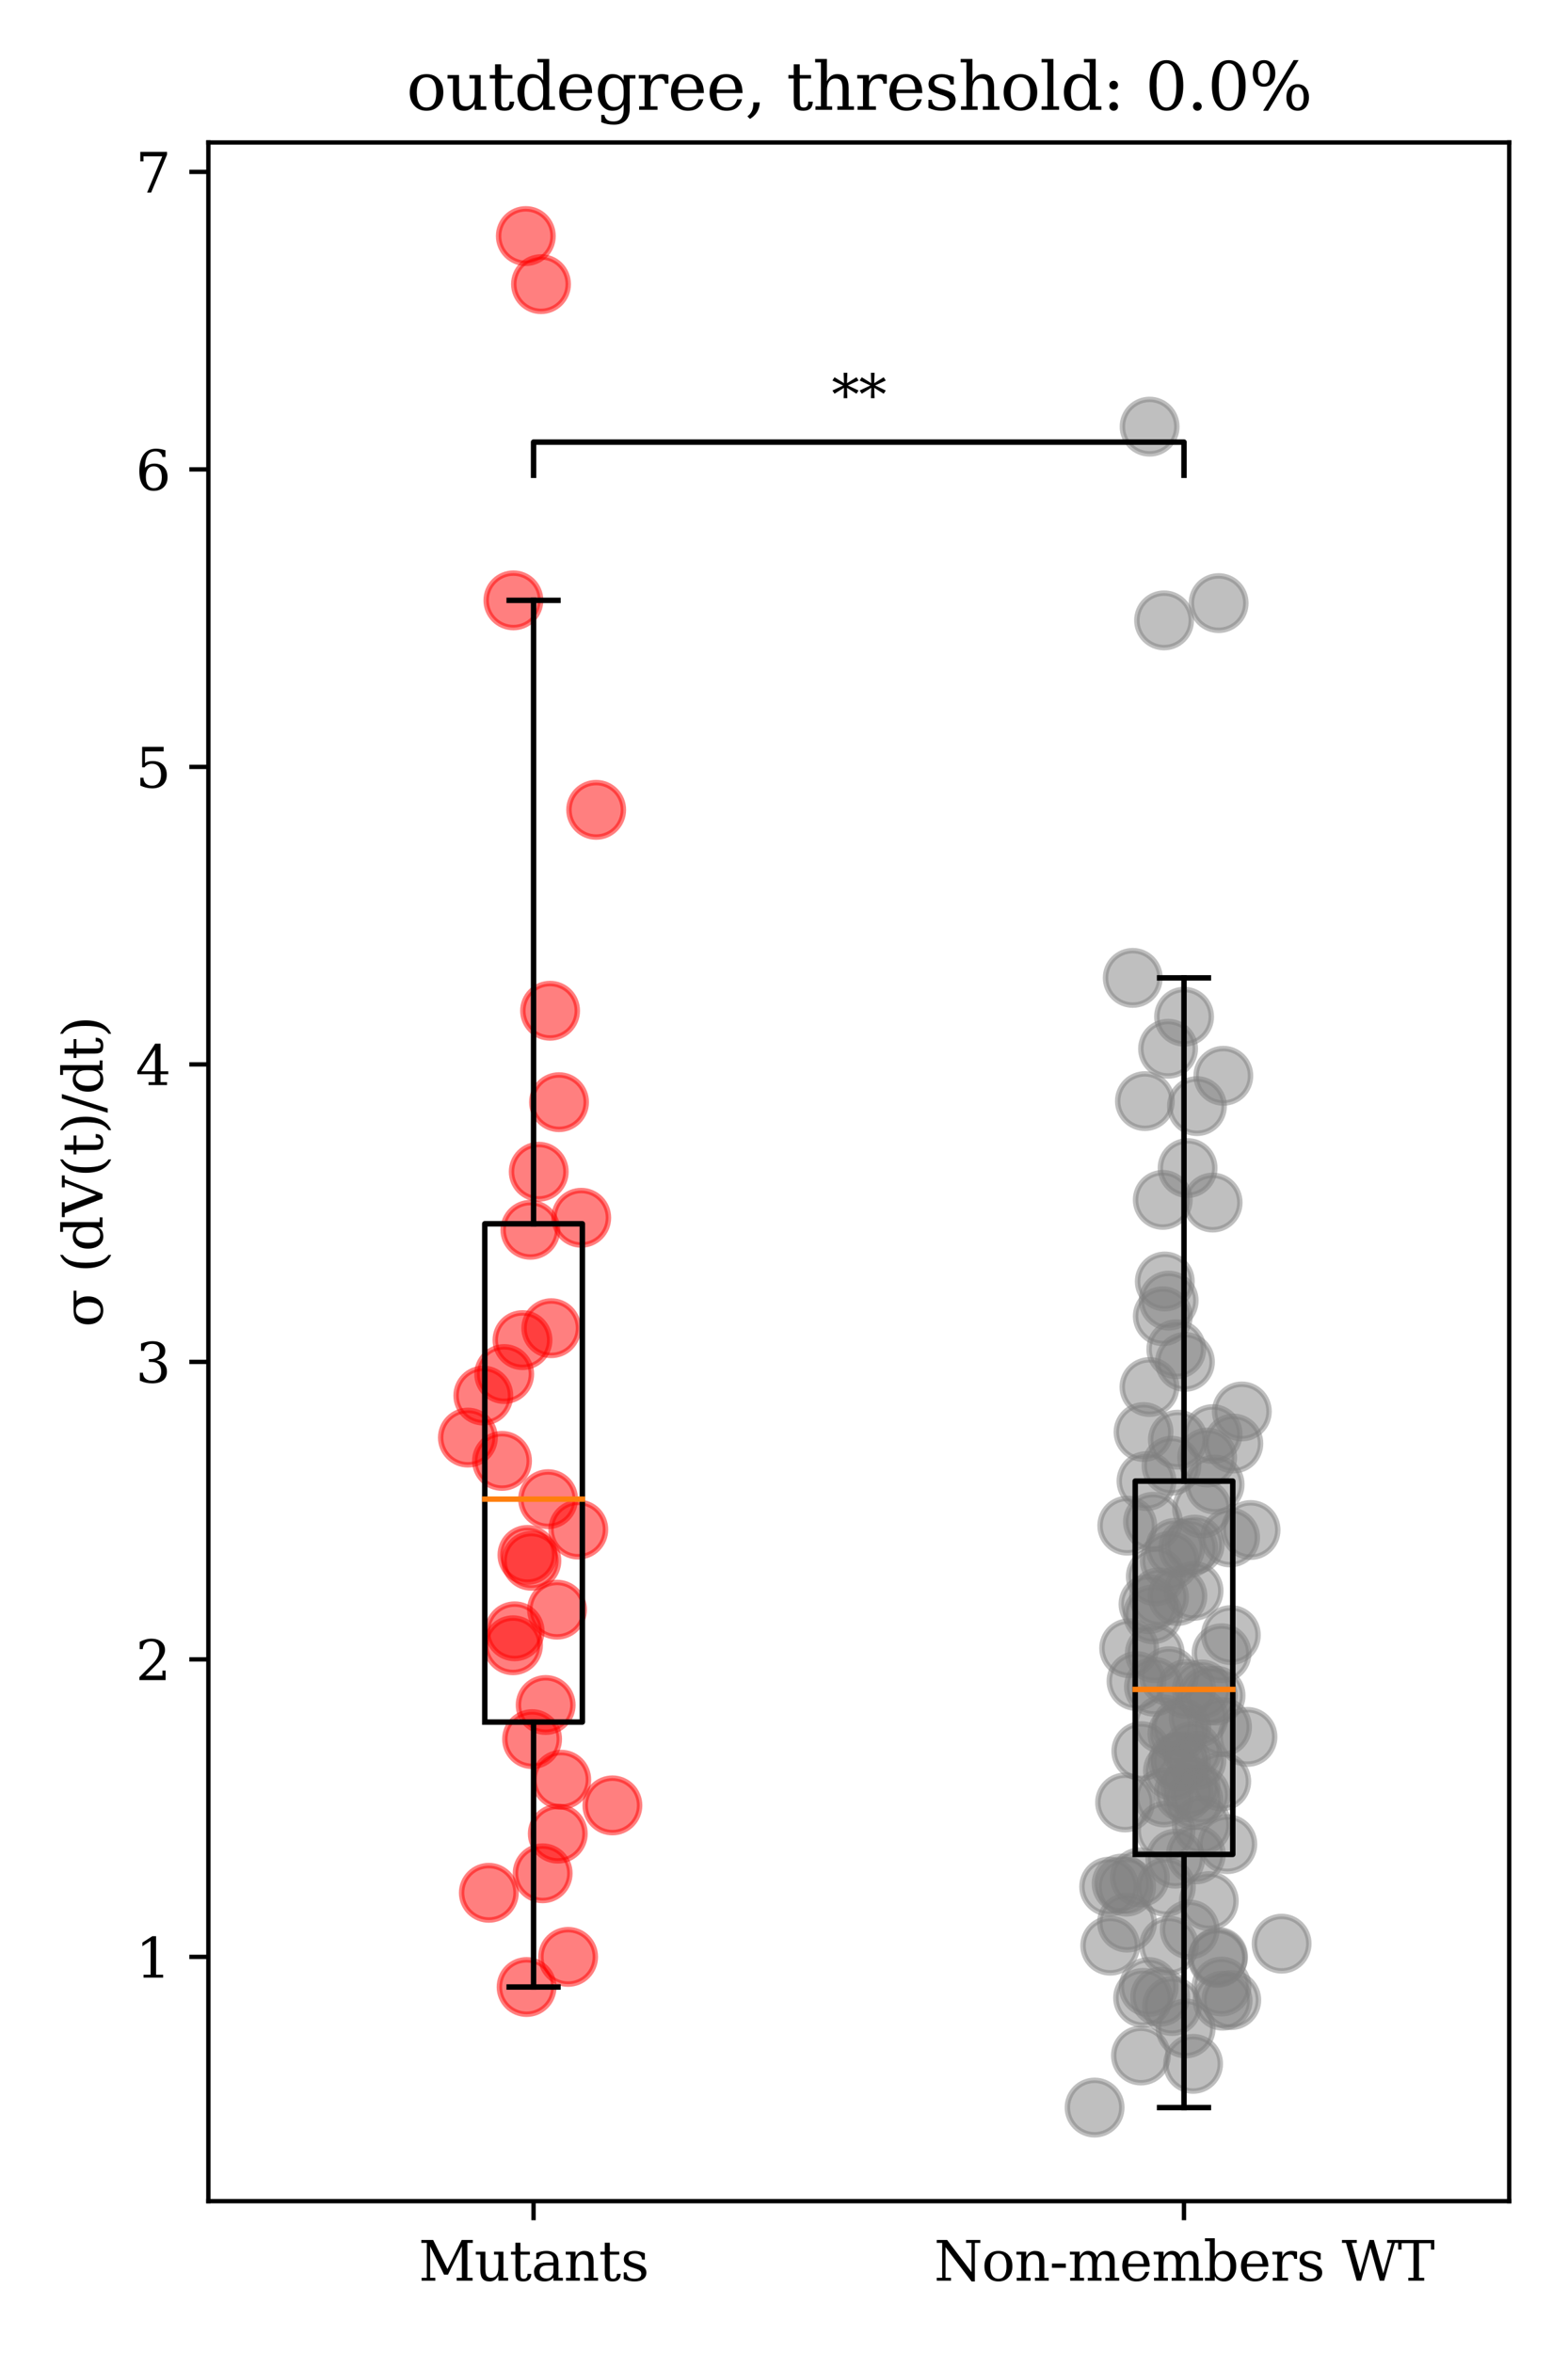 <?xml version="1.0" encoding="utf-8" standalone="no"?>
<!DOCTYPE svg PUBLIC "-//W3C//DTD SVG 1.1//EN"
  "http://www.w3.org/Graphics/SVG/1.1/DTD/svg11.dtd">
<svg xmlns:xlink="http://www.w3.org/1999/xlink" width="288pt" height="432pt" viewBox="0 0 288 432" xmlns="http://www.w3.org/2000/svg" version="1.1">
 <defs>
  <style type="text/css">*{stroke-linejoin: round; stroke-linecap: butt}</style>
 </defs>
 <g id="figure_1">
  <g id="patch_1">
   <path d="M 0 432 
L 288 432 
L 288 0 
L 0 0 
z
" style="fill: #ffffff"/>
  </g>
  <g id="axes_1">
   <g id="patch_2">
    <path d="M 38.27 404.12 
L 277.2 404.12 
L 277.2 26.16 
L 38.27 26.16 
z
" style="fill: #ffffff"/>
   </g>
   <g id="PathCollection_1">
    <defs>
     <path id="m4a5192bd25" d="M 0 5 
C 1.326 5 2.598 4.473 3.536 3.536 
C 4.473 2.598 5 1.326 5 0 
C 5 -1.326 4.473 -2.598 3.536 -3.536 
C 2.598 -4.473 1.326 -5 0 -5 
C -1.326 -5 -2.598 -4.473 -3.536 -3.536 
C -4.473 -2.598 -5 -1.326 -5 0 
C -5 1.326 -4.473 2.598 -3.536 3.536 
C -2.598 4.473 -1.326 5 0 5 
z
" style="stroke: #ff0000; stroke-opacity: 0.5"/>
    </defs>
    <g clip-path="url(#pf55111ec28)">
     <use xlink:href="#m4a5192bd25" x="97.732" y="319.292" style="fill: #ff0000; fill-opacity: 0.5; stroke: #ff0000; stroke-opacity: 0.5"/>
     <use xlink:href="#m4a5192bd25" x="100.669" y="275.239" style="fill: #ff0000; fill-opacity: 0.5; stroke: #ff0000; stroke-opacity: 0.5"/>
     <use xlink:href="#m4a5192bd25" x="92.608" y="252.269" style="fill: #ff0000; fill-opacity: 0.5; stroke: #ff0000; stroke-opacity: 0.5"/>
     <use xlink:href="#m4a5192bd25" x="106.217" y="280.822" style="fill: #ff0000; fill-opacity: 0.5; stroke: #ff0000; stroke-opacity: 0.5"/>
     <use xlink:href="#m4a5192bd25" x="98.952" y="215.124" style="fill: #ff0000; fill-opacity: 0.5; stroke: #ff0000; stroke-opacity: 0.5"/>
     <use xlink:href="#m4a5192bd25" x="112.481" y="331.463" style="fill: #ff0000; fill-opacity: 0.5; stroke: #ff0000; stroke-opacity: 0.5"/>
     <use xlink:href="#m4a5192bd25" x="96.58" y="43.34" style="fill: #ff0000; fill-opacity: 0.5; stroke: #ff0000; stroke-opacity: 0.5"/>
     <use xlink:href="#m4a5192bd25" x="97.416" y="225.785" style="fill: #ff0000; fill-opacity: 0.5; stroke: #ff0000; stroke-opacity: 0.5"/>
     <use xlink:href="#m4a5192bd25" x="109.501" y="148.682" style="fill: #ff0000; fill-opacity: 0.5; stroke: #ff0000; stroke-opacity: 0.5"/>
     <use xlink:href="#m4a5192bd25" x="100.225" y="313.031" style="fill: #ff0000; fill-opacity: 0.5; stroke: #ff0000; stroke-opacity: 0.5"/>
     <use xlink:href="#m4a5192bd25" x="106.754" y="223.578" style="fill: #ff0000; fill-opacity: 0.5; stroke: #ff0000; stroke-opacity: 0.5"/>
     <use xlink:href="#m4a5192bd25" x="101.253" y="243.851" style="fill: #ff0000; fill-opacity: 0.5; stroke: #ff0000; stroke-opacity: 0.5"/>
     <use xlink:href="#m4a5192bd25" x="103.084" y="326.754" style="fill: #ff0000; fill-opacity: 0.5; stroke: #ff0000; stroke-opacity: 0.5"/>
     <use xlink:href="#m4a5192bd25" x="99.672" y="343.928" style="fill: #ff0000; fill-opacity: 0.5; stroke: #ff0000; stroke-opacity: 0.5"/>
     <use xlink:href="#m4a5192bd25" x="89.785" y="347.51" style="fill: #ff0000; fill-opacity: 0.5; stroke: #ff0000; stroke-opacity: 0.5"/>
     <use xlink:href="#m4a5192bd25" x="96.722" y="364.809" style="fill: #ff0000; fill-opacity: 0.5; stroke: #ff0000; stroke-opacity: 0.5"/>
     <use xlink:href="#m4a5192bd25" x="94.527" y="299.503" style="fill: #ff0000; fill-opacity: 0.5; stroke: #ff0000; stroke-opacity: 0.5"/>
     <use xlink:href="#m4a5192bd25" x="94.222" y="302.062" style="fill: #ff0000; fill-opacity: 0.5; stroke: #ff0000; stroke-opacity: 0.5"/>
     <use xlink:href="#m4a5192bd25" x="102.451" y="336.653" style="fill: #ff0000; fill-opacity: 0.5; stroke: #ff0000; stroke-opacity: 0.5"/>
     <use xlink:href="#m4a5192bd25" x="102.679" y="202.353" style="fill: #ff0000; fill-opacity: 0.5; stroke: #ff0000; stroke-opacity: 0.5"/>
     <use xlink:href="#m4a5192bd25" x="104.348" y="359.277" style="fill: #ff0000; fill-opacity: 0.5; stroke: #ff0000; stroke-opacity: 0.5"/>
     <use xlink:href="#m4a5192bd25" x="102.31" y="295.528" style="fill: #ff0000; fill-opacity: 0.5; stroke: #ff0000; stroke-opacity: 0.5"/>
     <use xlink:href="#m4a5192bd25" x="101.035" y="185.571" style="fill: #ff0000; fill-opacity: 0.5; stroke: #ff0000; stroke-opacity: 0.5"/>
     <use xlink:href="#m4a5192bd25" x="97.6" y="286.55" style="fill: #ff0000; fill-opacity: 0.5; stroke: #ff0000; stroke-opacity: 0.5"/>
     <use xlink:href="#m4a5192bd25" x="95.966" y="246.039" style="fill: #ff0000; fill-opacity: 0.5; stroke: #ff0000; stroke-opacity: 0.5"/>
     <use xlink:href="#m4a5192bd25" x="99.368" y="52.167" style="fill: #ff0000; fill-opacity: 0.5; stroke: #ff0000; stroke-opacity: 0.5"/>
     <use xlink:href="#m4a5192bd25" x="92.208" y="268.217" style="fill: #ff0000; fill-opacity: 0.5; stroke: #ff0000; stroke-opacity: 0.5"/>
     <use xlink:href="#m4a5192bd25" x="96.875" y="285.478" style="fill: #ff0000; fill-opacity: 0.5; stroke: #ff0000; stroke-opacity: 0.5"/>
     <use xlink:href="#m4a5192bd25" x="94.297" y="110.224" style="fill: #ff0000; fill-opacity: 0.5; stroke: #ff0000; stroke-opacity: 0.5"/>
     <use xlink:href="#m4a5192bd25" x="85.941" y="263.936" style="fill: #ff0000; fill-opacity: 0.5; stroke: #ff0000; stroke-opacity: 0.5"/>
     <use xlink:href="#m4a5192bd25" x="88.774" y="256.222" style="fill: #ff0000; fill-opacity: 0.5; stroke: #ff0000; stroke-opacity: 0.5"/>
    </g>
   </g>
   <g id="PathCollection_2">
    <defs>
     <path id="m98e6c8c898" d="M 0 5 
C 1.326 5 2.598 4.473 3.536 3.536 
C 4.473 2.598 5 1.326 5 0 
C 5 -1.326 4.473 -2.598 3.536 -3.536 
C 2.598 -4.473 1.326 -5 0 -5 
C -1.326 -5 -2.598 -4.473 -3.536 -3.536 
C -4.473 -2.598 -5 -1.326 -5 0 
C -5 1.326 -4.473 2.598 -3.536 3.536 
C -2.598 4.473 -1.326 5 0 5 
z
" style="stroke: #808080; stroke-opacity: 0.5"/>
    </defs>
    <g clip-path="url(#pf55111ec28)">
     <use xlink:href="#m98e6c8c898" x="216.933" y="323.32" style="fill: #808080; fill-opacity: 0.5; stroke: #808080; stroke-opacity: 0.5"/>
     <use xlink:href="#m98e6c8c898" x="217.884" y="310.103" style="fill: #808080; fill-opacity: 0.5; stroke: #808080; stroke-opacity: 0.5"/>
     <use xlink:href="#m98e6c8c898" x="218.95" y="321.508" style="fill: #808080; fill-opacity: 0.5; stroke: #808080; stroke-opacity: 0.5"/>
     <use xlink:href="#m98e6c8c898" x="226.148" y="367.205" style="fill: #808080; fill-opacity: 0.5; stroke: #808080; stroke-opacity: 0.5"/>
     <use xlink:href="#m98e6c8c898" x="222.029" y="349.034" style="fill: #808080; fill-opacity: 0.5; stroke: #808080; stroke-opacity: 0.5"/>
     <use xlink:href="#m98e6c8c898" x="228.091" y="259.14" style="fill: #808080; fill-opacity: 0.5; stroke: #808080; stroke-opacity: 0.5"/>
     <use xlink:href="#m98e6c8c898" x="222.731" y="220.785" style="fill: #808080; fill-opacity: 0.5; stroke: #808080; stroke-opacity: 0.5"/>
     <use xlink:href="#m98e6c8c898" x="225.945" y="282.267" style="fill: #808080; fill-opacity: 0.5; stroke: #808080; stroke-opacity: 0.5"/>
     <use xlink:href="#m98e6c8c898" x="203.723" y="346.385" style="fill: #808080; fill-opacity: 0.5; stroke: #808080; stroke-opacity: 0.5"/>
     <use xlink:href="#m98e6c8c898" x="225.423" y="338.579" style="fill: #808080; fill-opacity: 0.5; stroke: #808080; stroke-opacity: 0.5"/>
     <use xlink:href="#m98e6c8c898" x="210.974" y="364.809" style="fill: #808080; fill-opacity: 0.5; stroke: #808080; stroke-opacity: 0.5"/>
     <use xlink:href="#m98e6c8c898" x="203.922" y="357.215" style="fill: #808080; fill-opacity: 0.5; stroke: #808080; stroke-opacity: 0.5"/>
     <use xlink:href="#m98e6c8c898" x="224.356" y="364.721" style="fill: #808080; fill-opacity: 0.5; stroke: #808080; stroke-opacity: 0.5"/>
     <use xlink:href="#m98e6c8c898" x="214.542" y="192.546" style="fill: #808080; fill-opacity: 0.5; stroke: #808080; stroke-opacity: 0.5"/>
     <use xlink:href="#m98e6c8c898" x="219.845" y="203.078" style="fill: #808080; fill-opacity: 0.5; stroke: #808080; stroke-opacity: 0.5"/>
     <use xlink:href="#m98e6c8c898" x="220.737" y="310.175" style="fill: #808080; fill-opacity: 0.5; stroke: #808080; stroke-opacity: 0.5"/>
     <use xlink:href="#m98e6c8c898" x="219.205" y="330.464" style="fill: #808080; fill-opacity: 0.5; stroke: #808080; stroke-opacity: 0.5"/>
     <use xlink:href="#m98e6c8c898" x="212.106" y="303.525" style="fill: #808080; fill-opacity: 0.5; stroke: #808080; stroke-opacity: 0.5"/>
     <use xlink:href="#m98e6c8c898" x="216.362" y="323.426" style="fill: #808080; fill-opacity: 0.5; stroke: #808080; stroke-opacity: 0.5"/>
     <use xlink:href="#m98e6c8c898" x="215.17" y="269.099" style="fill: #808080; fill-opacity: 0.5; stroke: #808080; stroke-opacity: 0.5"/>
     <use xlink:href="#m98e6c8c898" x="208.057" y="179.536" style="fill: #808080; fill-opacity: 0.5; stroke: #808080; stroke-opacity: 0.5"/>
     <use xlink:href="#m98e6c8c898" x="214.143" y="346.432" style="fill: #808080; fill-opacity: 0.5; stroke: #808080; stroke-opacity: 0.5"/>
     <use xlink:href="#m98e6c8c898" x="215.267" y="368.298" style="fill: #808080; fill-opacity: 0.5; stroke: #808080; stroke-opacity: 0.5"/>
     <use xlink:href="#m98e6c8c898" x="224.691" y="197.512" style="fill: #808080; fill-opacity: 0.5; stroke: #808080; stroke-opacity: 0.5"/>
     <use xlink:href="#m98e6c8c898" x="206.649" y="330.923" style="fill: #808080; fill-opacity: 0.5; stroke: #808080; stroke-opacity: 0.5"/>
     <use xlink:href="#m98e6c8c898" x="218.524" y="354.256" style="fill: #808080; fill-opacity: 0.5; stroke: #808080; stroke-opacity: 0.5"/>
     <use xlink:href="#m98e6c8c898" x="207.395" y="302.607" style="fill: #808080; fill-opacity: 0.5; stroke: #808080; stroke-opacity: 0.5"/>
     <use xlink:href="#m98e6c8c898" x="219.648" y="340.46" style="fill: #808080; fill-opacity: 0.5; stroke: #808080; stroke-opacity: 0.5"/>
     <use xlink:href="#m98e6c8c898" x="223.636" y="359.485" style="fill: #808080; fill-opacity: 0.5; stroke: #808080; stroke-opacity: 0.5"/>
     <use xlink:href="#m98e6c8c898" x="207.007" y="352.987" style="fill: #808080; fill-opacity: 0.5; stroke: #808080; stroke-opacity: 0.5"/>
     <use xlink:href="#m98e6c8c898" x="223.098" y="272.548" style="fill: #808080; fill-opacity: 0.5; stroke: #808080; stroke-opacity: 0.5"/>
     <use xlink:href="#m98e6c8c898" x="217.642" y="250.036" style="fill: #808080; fill-opacity: 0.5; stroke: #808080; stroke-opacity: 0.5"/>
     <use xlink:href="#m98e6c8c898" x="213.81" y="113.899" style="fill: #808080; fill-opacity: 0.5; stroke: #808080; stroke-opacity: 0.5"/>
     <use xlink:href="#m98e6c8c898" x="210.29" y="202.158" style="fill: #808080; fill-opacity: 0.5; stroke: #808080; stroke-opacity: 0.5"/>
     <use xlink:href="#m98e6c8c898" x="217.483" y="186.663" style="fill: #808080; fill-opacity: 0.5; stroke: #808080; stroke-opacity: 0.5"/>
     <use xlink:href="#m98e6c8c898" x="215.868" y="341.246" style="fill: #808080; fill-opacity: 0.5; stroke: #808080; stroke-opacity: 0.5"/>
     <use xlink:href="#m98e6c8c898" x="209.957" y="366.798" style="fill: #808080; fill-opacity: 0.5; stroke: #808080; stroke-opacity: 0.5"/>
     <use xlink:href="#m98e6c8c898" x="211.767" y="296.384" style="fill: #808080; fill-opacity: 0.5; stroke: #808080; stroke-opacity: 0.5"/>
     <use xlink:href="#m98e6c8c898" x="219.751" y="323.214" style="fill: #808080; fill-opacity: 0.5; stroke: #808080; stroke-opacity: 0.5"/>
     <use xlink:href="#m98e6c8c898" x="217.427" y="329.091" style="fill: #808080; fill-opacity: 0.5; stroke: #808080; stroke-opacity: 0.5"/>
     <use xlink:href="#m98e6c8c898" x="213.575" y="241.653" style="fill: #808080; fill-opacity: 0.5; stroke: #808080; stroke-opacity: 0.5"/>
     <use xlink:href="#m98e6c8c898" x="223.829" y="110.728" style="fill: #808080; fill-opacity: 0.5; stroke: #808080; stroke-opacity: 0.5"/>
     <use xlink:href="#m98e6c8c898" x="216.253" y="318.287" style="fill: #808080; fill-opacity: 0.5; stroke: #808080; stroke-opacity: 0.5"/>
     <use xlink:href="#m98e6c8c898" x="213.085" y="366.595" style="fill: #808080; fill-opacity: 0.5; stroke: #808080; stroke-opacity: 0.5"/>
     <use xlink:href="#m98e6c8c898" x="220.145" y="315.332" style="fill: #808080; fill-opacity: 0.5; stroke: #808080; stroke-opacity: 0.5"/>
     <use xlink:href="#m98e6c8c898" x="220.783" y="276.957" style="fill: #808080; fill-opacity: 0.5; stroke: #808080; stroke-opacity: 0.5"/>
     <use xlink:href="#m98e6c8c898" x="222.729" y="263.294" style="fill: #808080; fill-opacity: 0.5; stroke: #808080; stroke-opacity: 0.5"/>
     <use xlink:href="#m98e6c8c898" x="210.039" y="262.914" style="fill: #808080; fill-opacity: 0.5; stroke: #808080; stroke-opacity: 0.5"/>
     <use xlink:href="#m98e6c8c898" x="214.08" y="336.118" style="fill: #808080; fill-opacity: 0.5; stroke: #808080; stroke-opacity: 0.5"/>
     <use xlink:href="#m98e6c8c898" x="224.558" y="367.317" style="fill: #808080; fill-opacity: 0.5; stroke: #808080; stroke-opacity: 0.5"/>
     <use xlink:href="#m98e6c8c898" x="219.437" y="283.581" style="fill: #808080; fill-opacity: 0.5; stroke: #808080; stroke-opacity: 0.5"/>
     <use xlink:href="#m98e6c8c898" x="223.269" y="311.307" style="fill: #808080; fill-opacity: 0.5; stroke: #808080; stroke-opacity: 0.5"/>
     <use xlink:href="#m98e6c8c898" x="224.459" y="317.066" style="fill: #808080; fill-opacity: 0.5; stroke: #808080; stroke-opacity: 0.5"/>
     <use xlink:href="#m98e6c8c898" x="226.536" y="265.027" style="fill: #808080; fill-opacity: 0.5; stroke: #808080; stroke-opacity: 0.5"/>
     <use xlink:href="#m98e6c8c898" x="206.012" y="345.818" style="fill: #808080; fill-opacity: 0.5; stroke: #808080; stroke-opacity: 0.5"/>
     <use xlink:href="#m98e6c8c898" x="216.975" y="317.094" style="fill: #808080; fill-opacity: 0.5; stroke: #808080; stroke-opacity: 0.5"/>
     <use xlink:href="#m98e6c8c898" x="221.826" y="311.307" style="fill: #808080; fill-opacity: 0.5; stroke: #808080; stroke-opacity: 0.5"/>
     <use xlink:href="#m98e6c8c898" x="229.7" y="280.904" style="fill: #808080; fill-opacity: 0.5; stroke: #808080; stroke-opacity: 0.5"/>
     <use xlink:href="#m98e6c8c898" x="211.945" y="309.674" style="fill: #808080; fill-opacity: 0.5; stroke: #808080; stroke-opacity: 0.5"/>
     <use xlink:href="#m98e6c8c898" x="210.948" y="294.508" style="fill: #808080; fill-opacity: 0.5; stroke: #808080; stroke-opacity: 0.5"/>
     <use xlink:href="#m98e6c8c898" x="211.122" y="254.653" style="fill: #808080; fill-opacity: 0.5; stroke: #808080; stroke-opacity: 0.5"/>
     <use xlink:href="#m98e6c8c898" x="206.848" y="346.385" style="fill: #808080; fill-opacity: 0.5; stroke: #808080; stroke-opacity: 0.5"/>
     <use xlink:href="#m98e6c8c898" x="201.051" y="386.94" style="fill: #808080; fill-opacity: 0.5; stroke: #808080; stroke-opacity: 0.5"/>
     <use xlink:href="#m98e6c8c898" x="212.292" y="289.436" style="fill: #808080; fill-opacity: 0.5; stroke: #808080; stroke-opacity: 0.5"/>
     <use xlink:href="#m98e6c8c898" x="219.14" y="378.913" style="fill: #808080; fill-opacity: 0.5; stroke: #808080; stroke-opacity: 0.5"/>
     <use xlink:href="#m98e6c8c898" x="213.781" y="330.006" style="fill: #808080; fill-opacity: 0.5; stroke: #808080; stroke-opacity: 0.5"/>
     <use xlink:href="#m98e6c8c898" x="217.773" y="372.411" style="fill: #808080; fill-opacity: 0.5; stroke: #808080; stroke-opacity: 0.5"/>
     <use xlink:href="#m98e6c8c898" x="214.864" y="286.55" style="fill: #808080; fill-opacity: 0.5; stroke: #808080; stroke-opacity: 0.5"/>
     <use xlink:href="#m98e6c8c898" x="208.746" y="308.631" style="fill: #808080; fill-opacity: 0.5; stroke: #808080; stroke-opacity: 0.5"/>
     <use xlink:href="#m98e6c8c898" x="218.648" y="327.979" style="fill: #808080; fill-opacity: 0.5; stroke: #808080; stroke-opacity: 0.5"/>
     <use xlink:href="#m98e6c8c898" x="224.312" y="327.057" style="fill: #808080; fill-opacity: 0.5; stroke: #808080; stroke-opacity: 0.5"/>
     <use xlink:href="#m98e6c8c898" x="213.942" y="235.276" style="fill: #808080; fill-opacity: 0.5; stroke: #808080; stroke-opacity: 0.5"/>
     <use xlink:href="#m98e6c8c898" x="212.885" y="293.252" style="fill: #808080; fill-opacity: 0.5; stroke: #808080; stroke-opacity: 0.5"/>
     <use xlink:href="#m98e6c8c898" x="214.723" y="357.215" style="fill: #808080; fill-opacity: 0.5; stroke: #808080; stroke-opacity: 0.5"/>
     <use xlink:href="#m98e6c8c898" x="209.564" y="377.381" style="fill: #808080; fill-opacity: 0.5; stroke: #808080; stroke-opacity: 0.5"/>
     <use xlink:href="#m98e6c8c898" x="207.049" y="280.105" style="fill: #808080; fill-opacity: 0.5; stroke: #808080; stroke-opacity: 0.5"/>
     <use xlink:href="#m98e6c8c898" x="209.626" y="321.508" style="fill: #808080; fill-opacity: 0.5; stroke: #808080; stroke-opacity: 0.5"/>
     <use xlink:href="#m98e6c8c898" x="220.729" y="335.06" style="fill: #808080; fill-opacity: 0.5; stroke: #808080; stroke-opacity: 0.5"/>
     <use xlink:href="#m98e6c8c898" x="214.652" y="238.79" style="fill: #808080; fill-opacity: 0.5; stroke: #808080; stroke-opacity: 0.5"/>
     <use xlink:href="#m98e6c8c898" x="223.724" y="359.277" style="fill: #808080; fill-opacity: 0.5; stroke: #808080; stroke-opacity: 0.5"/>
     <use xlink:href="#m98e6c8c898" x="214.724" y="307.735" style="fill: #808080; fill-opacity: 0.5; stroke: #808080; stroke-opacity: 0.5"/>
     <use xlink:href="#m98e6c8c898" x="211.153" y="78.332" style="fill: #808080; fill-opacity: 0.5; stroke: #808080; stroke-opacity: 0.5"/>
     <use xlink:href="#m98e6c8c898" x="226.076" y="300.196" style="fill: #808080; fill-opacity: 0.5; stroke: #808080; stroke-opacity: 0.5"/>
     <use xlink:href="#m98e6c8c898" x="215.442" y="325.133" style="fill: #808080; fill-opacity: 0.5; stroke: #808080; stroke-opacity: 0.5"/>
     <use xlink:href="#m98e6c8c898" x="216.344" y="264.313" style="fill: #808080; fill-opacity: 0.5; stroke: #808080; stroke-opacity: 0.5"/>
     <use xlink:href="#m98e6c8c898" x="216.259" y="293.022" style="fill: #808080; fill-opacity: 0.5; stroke: #808080; stroke-opacity: 0.5"/>
     <use xlink:href="#m98e6c8c898" x="211.771" y="279.393" style="fill: #808080; fill-opacity: 0.5; stroke: #808080; stroke-opacity: 0.5"/>
     <use xlink:href="#m98e6c8c898" x="235.399" y="356.849" style="fill: #808080; fill-opacity: 0.5; stroke: #808080; stroke-opacity: 0.5"/>
     <use xlink:href="#m98e6c8c898" x="220.505" y="329.521" style="fill: #808080; fill-opacity: 0.5; stroke: #808080; stroke-opacity: 0.5"/>
     <use xlink:href="#m98e6c8c898" x="219.23" y="292.076" style="fill: #808080; fill-opacity: 0.5; stroke: #808080; stroke-opacity: 0.5"/>
     <use xlink:href="#m98e6c8c898" x="213.571" y="220.291" style="fill: #808080; fill-opacity: 0.5; stroke: #808080; stroke-opacity: 0.5"/>
     <use xlink:href="#m98e6c8c898" x="216.055" y="247.718" style="fill: #808080; fill-opacity: 0.5; stroke: #808080; stroke-opacity: 0.5"/>
     <use xlink:href="#m98e6c8c898" x="213.635" y="316.584" style="fill: #808080; fill-opacity: 0.5; stroke: #808080; stroke-opacity: 0.5"/>
     <use xlink:href="#m98e6c8c898" x="218.229" y="284.223" style="fill: #808080; fill-opacity: 0.5; stroke: #808080; stroke-opacity: 0.5"/>
     <use xlink:href="#m98e6c8c898" x="210.578" y="271.922" style="fill: #808080; fill-opacity: 0.5; stroke: #808080; stroke-opacity: 0.5"/>
     <use xlink:href="#m98e6c8c898" x="209.362" y="344.677" style="fill: #808080; fill-opacity: 0.5; stroke: #808080; stroke-opacity: 0.5"/>
     <use xlink:href="#m98e6c8c898" x="218.13" y="214.452" style="fill: #808080; fill-opacity: 0.5; stroke: #808080; stroke-opacity: 0.5"/>
     <use xlink:href="#m98e6c8c898" x="224.368" y="303.525" style="fill: #808080; fill-opacity: 0.5; stroke: #808080; stroke-opacity: 0.5"/>
     <use xlink:href="#m98e6c8c898" x="215.856" y="284.169" style="fill: #808080; fill-opacity: 0.5; stroke: #808080; stroke-opacity: 0.5"/>
     <use xlink:href="#m98e6c8c898" x="221.728" y="267.598" style="fill: #808080; fill-opacity: 0.5; stroke: #808080; stroke-opacity: 0.5"/>
     <use xlink:href="#m98e6c8c898" x="229.128" y="318.889" style="fill: #808080; fill-opacity: 0.5; stroke: #808080; stroke-opacity: 0.5"/>
    </g>
   </g>
   <g id="matplotlib.axis_1">
    <g id="xtick_1">
     <g id="line2d_1">
      <defs>
       <path id="m56f9f6ee36" d="M 0 0 
L 0 3.5 
" style="stroke: #000000; stroke-width: 0.8"/>
      </defs>
      <g>
       <use xlink:href="#m56f9f6ee36" x="98.002" y="404.12" style="stroke: #000000; stroke-width: 0.8"/>
      </g>
     </g>
     <g id="text_1">
      <!-- Mutants -->
      <g transform="translate(76.877 418.718) scale(0.1 -0.1)">
       <defs>
        <path id="DejaVuSerif-4d" d="M 353 0 
L 353 331 
L 947 331 
L 947 4331 
L 319 4331 
L 319 4666 
L 1678 4666 
L 3316 1344 
L 4953 4666 
L 6228 4666 
L 6228 4331 
L 5606 4331 
L 5606 331 
L 6203 331 
L 6203 0 
L 4378 0 
L 4378 331 
L 4972 331 
L 4972 3938 
L 3372 684 
L 2931 684 
L 1331 3938 
L 1331 331 
L 1925 331 
L 1925 0 
L 353 0 
z
" transform="scale(0.016)"/>
        <path id="DejaVuSerif-75" d="M 2266 3322 
L 3341 3322 
L 3341 331 
L 3884 331 
L 3884 0 
L 2766 0 
L 2766 588 
Q 2606 256 2353 82 
Q 2100 -91 1766 -91 
Q 1213 -91 952 223 
Q 691 538 691 1209 
L 691 2988 
L 172 2988 
L 172 3322 
L 1269 3322 
L 1269 1388 
Q 1269 781 1417 556 
Q 1566 331 1947 331 
Q 2347 331 2556 625 
Q 2766 919 2766 1478 
L 2766 2988 
L 2266 2988 
L 2266 3322 
z
" transform="scale(0.016)"/>
        <path id="DejaVuSerif-74" d="M 691 2988 
L 184 2988 
L 184 3322 
L 691 3322 
L 691 4353 
L 1269 4353 
L 1269 3322 
L 2350 3322 
L 2350 2988 
L 1269 2988 
L 1269 878 
Q 1269 456 1350 337 
Q 1431 219 1650 219 
Q 1875 219 1978 351 
Q 2081 484 2088 781 
L 2522 781 
Q 2497 328 2275 118 
Q 2053 -91 1600 -91 
Q 1103 -91 897 129 
Q 691 350 691 878 
L 691 2988 
z
" transform="scale(0.016)"/>
        <path id="DejaVuSerif-61" d="M 2547 1044 
L 2547 1747 
L 1806 1747 
Q 1378 1747 1168 1562 
Q 959 1378 959 997 
Q 959 650 1171 447 
Q 1384 244 1747 244 
Q 2106 244 2326 466 
Q 2547 688 2547 1044 
z
M 3122 2075 
L 3122 331 
L 3634 331 
L 3634 0 
L 2547 0 
L 2547 359 
Q 2356 128 2106 18 
Q 1856 -91 1522 -91 
Q 969 -91 644 203 
Q 319 497 319 997 
Q 319 1513 691 1797 
Q 1063 2081 1741 2081 
L 2547 2081 
L 2547 2309 
Q 2547 2688 2317 2895 
Q 2088 3103 1672 3103 
Q 1328 3103 1125 2947 
Q 922 2791 872 2484 
L 575 2484 
L 575 3156 
Q 875 3284 1158 3348 
Q 1441 3413 1709 3413 
Q 2400 3413 2761 3070 
Q 3122 2728 3122 2075 
z
" transform="scale(0.016)"/>
        <path id="DejaVuSerif-6e" d="M 263 0 
L 263 331 
L 781 331 
L 781 2988 
L 231 2988 
L 231 3322 
L 1356 3322 
L 1356 2731 
Q 1516 3069 1770 3241 
Q 2025 3413 2363 3413 
Q 2913 3413 3172 3097 
Q 3431 2781 3431 2113 
L 3431 331 
L 3944 331 
L 3944 0 
L 2356 0 
L 2356 331 
L 2853 331 
L 2853 1931 
Q 2853 2541 2703 2767 
Q 2553 2994 2175 2994 
Q 1775 2994 1565 2701 
Q 1356 2409 1356 1850 
L 1356 331 
L 1856 331 
L 1856 0 
L 263 0 
z
" transform="scale(0.016)"/>
        <path id="DejaVuSerif-73" d="M 359 184 
L 359 959 
L 691 959 
Q 703 588 923 403 
Q 1144 219 1575 219 
Q 1963 219 2166 364 
Q 2369 509 2369 788 
Q 2369 1006 2220 1140 
Q 2072 1275 1594 1428 
L 1178 1569 
Q 750 1706 558 1912 
Q 366 2119 366 2438 
Q 366 2894 700 3153 
Q 1034 3413 1625 3413 
Q 1888 3413 2178 3344 
Q 2469 3275 2778 3144 
L 2778 2419 
L 2447 2419 
Q 2434 2741 2221 2922 
Q 2009 3103 1644 3103 
Q 1281 3103 1095 2975 
Q 909 2847 909 2591 
Q 909 2381 1050 2254 
Q 1191 2128 1613 1997 
L 2069 1856 
Q 2541 1709 2748 1489 
Q 2956 1269 2956 922 
Q 2956 450 2595 179 
Q 2234 -91 1600 -91 
Q 1278 -91 972 -22 
Q 666 47 359 184 
z
" transform="scale(0.016)"/>
       </defs>
       <use xlink:href="#DejaVuSerif-4d"/>
       <use xlink:href="#DejaVuSerif-75" x="102.393"/>
       <use xlink:href="#DejaVuSerif-74" x="166.797"/>
       <use xlink:href="#DejaVuSerif-61" x="206.982"/>
       <use xlink:href="#DejaVuSerif-6e" x="266.602"/>
       <use xlink:href="#DejaVuSerif-74" x="331.006"/>
       <use xlink:href="#DejaVuSerif-73" x="371.191"/>
      </g>
     </g>
    </g>
    <g id="xtick_2">
     <g id="line2d_2">
      <g>
       <use xlink:href="#m56f9f6ee36" x="217.468" y="404.12" style="stroke: #000000; stroke-width: 0.8"/>
      </g>
     </g>
     <g id="text_2">
      <!-- Non-members WT -->
      <g transform="translate(171.551 418.718) scale(0.1 -0.1)">
       <defs>
        <path id="DejaVuSerif-4e" d="M 313 0 
L 313 331 
L 941 331 
L 941 4331 
L 313 4331 
L 313 4666 
L 1509 4666 
L 4306 984 
L 4306 4331 
L 3681 4331 
L 3681 4666 
L 5319 4666 
L 5319 4331 
L 4691 4331 
L 4691 -91 
L 4313 -91 
L 1325 3841 
L 1325 331 
L 1953 331 
L 1953 0 
L 313 0 
z
" transform="scale(0.016)"/>
        <path id="DejaVuSerif-6f" d="M 1925 219 
Q 2388 219 2623 584 
Q 2859 950 2859 1663 
Q 2859 2375 2623 2739 
Q 2388 3103 1925 3103 
Q 1463 3103 1227 2739 
Q 991 2375 991 1663 
Q 991 950 1228 584 
Q 1466 219 1925 219 
z
M 1925 -91 
Q 1200 -91 759 389 
Q 319 869 319 1663 
Q 319 2456 758 2934 
Q 1197 3413 1925 3413 
Q 2653 3413 3092 2934 
Q 3531 2456 3531 1663 
Q 3531 869 3092 389 
Q 2653 -91 1925 -91 
z
" transform="scale(0.016)"/>
        <path id="DejaVuSerif-2d" d="M 281 1959 
L 1881 1959 
L 1881 1472 
L 281 1472 
L 281 1959 
z
" transform="scale(0.016)"/>
        <path id="DejaVuSerif-6d" d="M 3316 2675 
Q 3481 3041 3739 3227 
Q 3997 3413 4341 3413 
Q 4863 3413 5119 3089 
Q 5375 2766 5375 2113 
L 5375 331 
L 5894 331 
L 5894 0 
L 4300 0 
L 4300 331 
L 4800 331 
L 4800 2047 
Q 4800 2556 4650 2772 
Q 4500 2988 4153 2988 
Q 3769 2988 3567 2697 
Q 3366 2406 3366 1850 
L 3366 331 
L 3866 331 
L 3866 0 
L 2291 0 
L 2291 331 
L 2791 331 
L 2791 2069 
Q 2791 2566 2641 2777 
Q 2491 2988 2144 2988 
Q 1759 2988 1557 2697 
Q 1356 2406 1356 1850 
L 1356 331 
L 1856 331 
L 1856 0 
L 263 0 
L 263 331 
L 781 331 
L 781 2994 
L 231 2994 
L 231 3322 
L 1356 3322 
L 1356 2731 
Q 1516 3063 1762 3238 
Q 2009 3413 2322 3413 
Q 2709 3413 2968 3220 
Q 3228 3028 3316 2675 
z
" transform="scale(0.016)"/>
        <path id="DejaVuSerif-65" d="M 3469 1600 
L 991 1600 
L 991 1575 
Q 991 903 1244 561 
Q 1497 219 1991 219 
Q 2369 219 2611 417 
Q 2853 616 2950 1006 
L 3413 1006 
Q 3275 459 2904 184 
Q 2534 -91 1931 -91 
Q 1203 -91 761 389 
Q 319 869 319 1663 
Q 319 2450 753 2931 
Q 1188 3413 1894 3413 
Q 2647 3413 3050 2948 
Q 3453 2484 3469 1600 
z
M 2791 1931 
Q 2772 2513 2545 2808 
Q 2319 3103 1894 3103 
Q 1497 3103 1269 2806 
Q 1041 2509 991 1931 
L 2791 1931 
z
" transform="scale(0.016)"/>
        <path id="DejaVuSerif-62" d="M 738 331 
L 738 4531 
L 184 4531 
L 184 4863 
L 1313 4863 
L 1313 2803 
Q 1481 3116 1742 3264 
Q 2003 3413 2388 3413 
Q 3000 3413 3387 2928 
Q 3775 2444 3775 1663 
Q 3775 881 3387 395 
Q 3000 -91 2388 -91 
Q 2003 -91 1742 57 
Q 1481 206 1313 519 
L 1313 0 
L 184 0 
L 184 331 
L 738 331 
z
M 1313 1497 
Q 1313 897 1542 583 
Q 1772 269 2209 269 
Q 2650 269 2876 622 
Q 3103 975 3103 1663 
Q 3103 2353 2876 2703 
Q 2650 3053 2209 3053 
Q 1772 3053 1542 2737 
Q 1313 2422 1313 1825 
L 1313 1497 
z
" transform="scale(0.016)"/>
        <path id="DejaVuSerif-72" d="M 3059 3328 
L 3059 2497 
L 2728 2497 
Q 2713 2744 2591 2866 
Q 2469 2988 2234 2988 
Q 1809 2988 1582 2694 
Q 1356 2400 1356 1850 
L 1356 331 
L 2022 331 
L 2022 0 
L 263 0 
L 263 331 
L 781 331 
L 781 2994 
L 231 2994 
L 231 3322 
L 1356 3322 
L 1356 2731 
Q 1525 3078 1790 3245 
Q 2056 3413 2438 3413 
Q 2578 3413 2733 3391 
Q 2888 3369 3059 3328 
z
" transform="scale(0.016)"/>
        <path id="DejaVuSerif-20" transform="scale(0.016)"/>
        <path id="DejaVuSerif-57" d="M 4878 0 
L 4366 0 
L 3297 3794 
L 2228 0 
L 1716 0 
L 494 4331 
L 31 4331 
L 31 4666 
L 1734 4666 
L 1734 4331 
L 1153 4331 
L 2125 884 
L 3188 4666 
L 3694 4666 
L 4775 844 
L 5753 4331 
L 5216 4331 
L 5216 4666 
L 6559 4666 
L 6559 4331 
L 6100 4331 
L 4878 0 
z
" transform="scale(0.016)"/>
        <path id="DejaVuSerif-54" d="M 1222 0 
L 1222 331 
L 1819 331 
L 1819 4294 
L 447 4294 
L 447 3566 
L 63 3566 
L 63 4666 
L 4206 4666 
L 4206 3566 
L 3822 3566 
L 3822 4294 
L 2450 4294 
L 2450 331 
L 3047 331 
L 3047 0 
L 1222 0 
z
" transform="scale(0.016)"/>
       </defs>
       <use xlink:href="#DejaVuSerif-4e"/>
       <use xlink:href="#DejaVuSerif-6f" x="87.5"/>
       <use xlink:href="#DejaVuSerif-6e" x="147.705"/>
       <use xlink:href="#DejaVuSerif-2d" x="212.109"/>
       <use xlink:href="#DejaVuSerif-6d" x="245.898"/>
       <use xlink:href="#DejaVuSerif-65" x="340.723"/>
       <use xlink:href="#DejaVuSerif-6d" x="399.902"/>
       <use xlink:href="#DejaVuSerif-62" x="494.727"/>
       <use xlink:href="#DejaVuSerif-65" x="558.74"/>
       <use xlink:href="#DejaVuSerif-72" x="617.92"/>
       <use xlink:href="#DejaVuSerif-73" x="665.723"/>
       <use xlink:href="#DejaVuSerif-20" x="717.041"/>
       <use xlink:href="#DejaVuSerif-57" x="748.828"/>
       <use xlink:href="#DejaVuSerif-54" x="851.611"/>
      </g>
     </g>
    </g>
   </g>
   <g id="matplotlib.axis_2">
    <g id="ytick_1">
     <g id="line2d_3">
      <defs>
       <path id="mf52732bbd8" d="M 0 0 
L -3.5 0 
" style="stroke: #000000; stroke-width: 0.8"/>
      </defs>
      <g>
       <use xlink:href="#mf52732bbd8" x="38.27" y="359.277" style="stroke: #000000; stroke-width: 0.8"/>
      </g>
     </g>
     <g id="text_3">
      <!-- 1 -->
      <g transform="translate(24.907 363.077) scale(0.1 -0.1)">
       <defs>
        <path id="DejaVuSerif-31" d="M 909 0 
L 909 331 
L 1722 331 
L 1722 4213 
L 781 3603 
L 781 4013 
L 1919 4750 
L 2350 4750 
L 2350 331 
L 3163 331 
L 3163 0 
L 909 0 
z
" transform="scale(0.016)"/>
       </defs>
       <use xlink:href="#DejaVuSerif-31"/>
      </g>
     </g>
    </g>
    <g id="ytick_2">
     <g id="line2d_4">
      <g>
       <use xlink:href="#mf52732bbd8" x="38.27" y="304.657" style="stroke: #000000; stroke-width: 0.8"/>
      </g>
     </g>
     <g id="text_4">
      <!-- 2 -->
      <g transform="translate(24.907 308.456) scale(0.1 -0.1)">
       <defs>
        <path id="DejaVuSerif-32" d="M 819 3553 
L 469 3553 
L 469 4384 
Q 803 4563 1142 4656 
Q 1481 4750 1806 4750 
Q 2534 4750 2956 4397 
Q 3378 4044 3378 3438 
Q 3378 2753 2422 1800 
Q 2347 1728 2309 1691 
L 1131 513 
L 3078 513 
L 3078 1088 
L 3444 1088 
L 3444 0 
L 434 0 
L 434 341 
L 1850 1753 
Q 2319 2222 2519 2614 
Q 2719 3006 2719 3438 
Q 2719 3909 2473 4175 
Q 2228 4441 1797 4441 
Q 1350 4441 1106 4219 
Q 863 3997 819 3553 
z
" transform="scale(0.016)"/>
       </defs>
       <use xlink:href="#DejaVuSerif-32"/>
      </g>
     </g>
    </g>
    <g id="ytick_3">
     <g id="line2d_5">
      <g>
       <use xlink:href="#mf52732bbd8" x="38.27" y="250.036" style="stroke: #000000; stroke-width: 0.8"/>
      </g>
     </g>
     <g id="text_5">
      <!-- 3 -->
      <g transform="translate(24.907 253.835) scale(0.1 -0.1)">
       <defs>
        <path id="DejaVuSerif-33" d="M 622 4469 
Q 988 4606 1323 4678 
Q 1659 4750 1953 4750 
Q 2638 4750 3022 4454 
Q 3406 4159 3406 3634 
Q 3406 3213 3140 2930 
Q 2875 2647 2388 2547 
Q 2963 2466 3280 2130 
Q 3597 1794 3597 1259 
Q 3597 606 3158 257 
Q 2719 -91 1894 -91 
Q 1528 -91 1179 -12 
Q 831 66 488 225 
L 488 1131 
L 838 1131 
Q 869 681 1141 450 
Q 1413 219 1906 219 
Q 2384 219 2661 495 
Q 2938 772 2938 1253 
Q 2938 1803 2653 2086 
Q 2369 2369 1819 2369 
L 1522 2369 
L 1522 2688 
L 1678 2688 
Q 2225 2688 2498 2914 
Q 2772 3141 2772 3597 
Q 2772 4006 2547 4223 
Q 2322 4441 1900 4441 
Q 1478 4441 1245 4241 
Q 1013 4041 972 3647 
L 622 3647 
L 622 4469 
z
" transform="scale(0.016)"/>
       </defs>
       <use xlink:href="#DejaVuSerif-33"/>
      </g>
     </g>
    </g>
    <g id="ytick_4">
     <g id="line2d_6">
      <g>
       <use xlink:href="#mf52732bbd8" x="38.27" y="195.416" style="stroke: #000000; stroke-width: 0.8"/>
      </g>
     </g>
     <g id="text_6">
      <!-- 4 -->
      <g transform="translate(24.907 199.215) scale(0.1 -0.1)">
       <defs>
        <path id="DejaVuSerif-34" d="M 2234 1581 
L 2234 4063 
L 641 1581 
L 2234 1581 
z
M 3609 0 
L 1484 0 
L 1484 331 
L 2234 331 
L 2234 1247 
L 197 1247 
L 197 1588 
L 2241 4750 
L 2859 4750 
L 2859 1581 
L 3750 1581 
L 3750 1247 
L 2859 1247 
L 2859 331 
L 3609 331 
L 3609 0 
z
" transform="scale(0.016)"/>
       </defs>
       <use xlink:href="#DejaVuSerif-34"/>
      </g>
     </g>
    </g>
    <g id="ytick_5">
     <g id="line2d_7">
      <g>
       <use xlink:href="#mf52732bbd8" x="38.27" y="140.795" style="stroke: #000000; stroke-width: 0.8"/>
      </g>
     </g>
     <g id="text_7">
      <!-- 5 -->
      <g transform="translate(24.907 144.594) scale(0.1 -0.1)">
       <defs>
        <path id="DejaVuSerif-35" d="M 3219 4666 
L 3219 4153 
L 1081 4153 
L 1081 2816 
Q 1244 2928 1461 2984 
Q 1678 3041 1947 3041 
Q 2703 3041 3140 2622 
Q 3578 2203 3578 1478 
Q 3578 738 3136 323 
Q 2694 -91 1894 -91 
Q 1572 -91 1234 -12 
Q 897 66 544 225 
L 544 1131 
L 897 1131 
Q 925 688 1179 453 
Q 1434 219 1894 219 
Q 2388 219 2653 544 
Q 2919 869 2919 1478 
Q 2919 2084 2655 2407 
Q 2391 2731 1894 2731 
Q 1613 2731 1398 2631 
Q 1184 2531 1019 2322 
L 750 2322 
L 750 4666 
L 3219 4666 
z
" transform="scale(0.016)"/>
       </defs>
       <use xlink:href="#DejaVuSerif-35"/>
      </g>
     </g>
    </g>
    <g id="ytick_6">
     <g id="line2d_8">
      <g>
       <use xlink:href="#mf52732bbd8" x="38.27" y="86.175" style="stroke: #000000; stroke-width: 0.8"/>
      </g>
     </g>
     <g id="text_8">
      <!-- 6 -->
      <g transform="translate(24.907 89.974) scale(0.1 -0.1)">
       <defs>
        <path id="DejaVuSerif-36" d="M 2094 219 
Q 2534 219 2771 542 
Q 3009 866 3009 1472 
Q 3009 2078 2771 2401 
Q 2534 2725 2094 2725 
Q 1647 2725 1412 2412 
Q 1178 2100 1178 1509 
Q 1178 888 1415 553 
Q 1653 219 2094 219 
z
M 1075 2569 
Q 1288 2803 1556 2918 
Q 1825 3034 2163 3034 
Q 2859 3034 3264 2615 
Q 3669 2197 3669 1472 
Q 3669 763 3233 336 
Q 2797 -91 2069 -91 
Q 1278 -91 853 498 
Q 428 1088 428 2181 
Q 428 3406 931 4078 
Q 1434 4750 2350 4750 
Q 2597 4750 2869 4703 
Q 3141 4656 3425 4563 
L 3425 3794 
L 3072 3794 
Q 3034 4109 2831 4275 
Q 2628 4441 2284 4441 
Q 1678 4441 1381 3981 
Q 1084 3522 1075 2569 
z
" transform="scale(0.016)"/>
       </defs>
       <use xlink:href="#DejaVuSerif-36"/>
      </g>
     </g>
    </g>
    <g id="ytick_7">
     <g id="line2d_9">
      <g>
       <use xlink:href="#mf52732bbd8" x="38.27" y="31.554" style="stroke: #000000; stroke-width: 0.8"/>
      </g>
     </g>
     <g id="text_9">
      <!-- 7 -->
      <g transform="translate(24.907 35.353) scale(0.1 -0.1)">
       <defs>
        <path id="DejaVuSerif-37" d="M 3609 4347 
L 1784 0 
L 1319 0 
L 3059 4153 
L 903 4153 
L 903 3578 
L 538 3578 
L 538 4666 
L 3609 4666 
L 3609 4347 
z
" transform="scale(0.016)"/>
       </defs>
       <use xlink:href="#DejaVuSerif-37"/>
      </g>
     </g>
    </g>
    <g id="text_10">
     <!-- σ (dV(t)/dt) -->
     <g transform="translate(18.828 243.661) rotate(-90) scale(0.1 -0.1)">
      <defs>
       <path id="DejaVuSerif-3c3" d="M 1925 219 
Q 2388 219 2623 584 
Q 2859 950 2859 1663 
Q 2859 2309 2625 2706 
Q 2416 3044 1925 3047 
Q 1447 3047 1225 2706 
Q 991 2341 991 1663 
Q 991 950 1228 584 
Q 1466 219 1925 219 
z
M 1931 3322 
Q 3206 3322 4181 3322 
L 4181 2988 
L 3038 2988 
Q 3531 2509 3531 1663 
Q 3531 869 3092 389 
Q 2653 -91 1925 -91 
Q 1200 -91 759 389 
Q 319 869 319 1662 
Q 319 2456 756 2934 
Q 1113 3322 1931 3322 
z
" transform="scale(0.016)"/>
       <path id="DejaVuSerif-28" d="M 2041 -997 
Q 1281 -656 893 83 
Q 506 822 506 1931 
Q 506 3044 893 3783 
Q 1281 4522 2041 4863 
L 2041 4556 
Q 1559 4225 1350 3623 
Q 1141 3022 1141 1931 
Q 1141 844 1350 242 
Q 1559 -359 2041 -691 
L 2041 -997 
z
" transform="scale(0.016)"/>
       <path id="DejaVuSerif-64" d="M 3359 331 
L 3909 331 
L 3909 0 
L 2784 0 
L 2784 519 
Q 2616 206 2355 57 
Q 2094 -91 1709 -91 
Q 1097 -91 708 395 
Q 319 881 319 1663 
Q 319 2444 706 2928 
Q 1094 3413 1709 3413 
Q 2094 3413 2355 3264 
Q 2616 3116 2784 2803 
L 2784 4531 
L 2241 4531 
L 2241 4863 
L 3359 4863 
L 3359 331 
z
M 2784 1497 
L 2784 1825 
Q 2784 2422 2554 2737 
Q 2325 3053 1888 3053 
Q 1444 3053 1217 2703 
Q 991 2353 991 1663 
Q 991 975 1217 622 
Q 1444 269 1888 269 
Q 2325 269 2554 583 
Q 2784 897 2784 1497 
z
" transform="scale(0.016)"/>
       <path id="DejaVuSerif-56" d="M 1119 4331 
L 2497 750 
L 3872 4331 
L 3347 4331 
L 3347 4666 
L 4716 4666 
L 4716 4331 
L 4263 4331 
L 2597 0 
L 2059 0 
L 403 4331 
L -63 4331 
L -63 4666 
L 1638 4666 
L 1638 4331 
L 1119 4331 
z
" transform="scale(0.016)"/>
       <path id="DejaVuSerif-29" d="M 453 -997 
L 453 -691 
Q 934 -359 1145 242 
Q 1356 844 1356 1931 
Q 1356 3022 1145 3623 
Q 934 4225 453 4556 
L 453 4863 
Q 1216 4522 1603 3783 
Q 1991 3044 1991 1931 
Q 1991 822 1603 83 
Q 1216 -656 453 -997 
z
" transform="scale(0.016)"/>
       <path id="DejaVuSerif-2f" d="M 1656 4666 
L 2156 4666 
L 500 -594 
L 0 -594 
L 1656 4666 
z
" transform="scale(0.016)"/>
      </defs>
      <use xlink:href="#DejaVuSerif-3c3"/>
      <use xlink:href="#DejaVuSerif-20" x="68.262"/>
      <use xlink:href="#DejaVuSerif-28" x="100.049"/>
      <use xlink:href="#DejaVuSerif-64" x="139.062"/>
      <use xlink:href="#DejaVuSerif-56" x="203.076"/>
      <use xlink:href="#DejaVuSerif-28" x="275.293"/>
      <use xlink:href="#DejaVuSerif-74" x="314.307"/>
      <use xlink:href="#DejaVuSerif-29" x="354.492"/>
      <use xlink:href="#DejaVuSerif-2f" x="393.506"/>
      <use xlink:href="#DejaVuSerif-64" x="427.197"/>
      <use xlink:href="#DejaVuSerif-74" x="491.211"/>
      <use xlink:href="#DejaVuSerif-29" x="531.396"/>
     </g>
    </g>
   </g>
   <g id="line2d_10">
    <path d="M 89.043 316.162 
L 106.962 316.162 
L 106.962 224.682 
L 89.043 224.682 
L 89.043 316.162 
" clip-path="url(#pf55111ec28)" style="fill: none; stroke: #000000; stroke-linecap: square"/>
   </g>
   <g id="line2d_11">
    <path d="M 98.002 316.162 
L 98.002 364.809 
" clip-path="url(#pf55111ec28)" style="fill: none; stroke: #000000; stroke-linecap: square"/>
   </g>
   <g id="line2d_12">
    <path d="M 98.002 224.682 
L 98.002 110.224 
" clip-path="url(#pf55111ec28)" style="fill: none; stroke: #000000; stroke-linecap: square"/>
   </g>
   <g id="line2d_13">
    <path d="M 93.523 364.809 
L 102.482 364.809 
" clip-path="url(#pf55111ec28)" style="fill: none; stroke: #000000; stroke-linecap: square"/>
   </g>
   <g id="line2d_14">
    <path d="M 93.523 110.224 
L 102.482 110.224 
" clip-path="url(#pf55111ec28)" style="fill: none; stroke: #000000; stroke-linecap: square"/>
   </g>
   <g id="line2d_15">
    <path d="M 208.508 340.46 
L 226.427 340.46 
L 226.427 271.922 
L 208.508 271.922 
L 208.508 340.46 
" clip-path="url(#pf55111ec28)" style="fill: none; stroke: #000000; stroke-linecap: square"/>
   </g>
   <g id="line2d_16">
    <path d="M 217.468 340.46 
L 217.468 386.94 
" clip-path="url(#pf55111ec28)" style="fill: none; stroke: #000000; stroke-linecap: square"/>
   </g>
   <g id="line2d_17">
    <path d="M 217.468 271.922 
L 217.468 179.536 
" clip-path="url(#pf55111ec28)" style="fill: none; stroke: #000000; stroke-linecap: square"/>
   </g>
   <g id="line2d_18">
    <path d="M 212.988 386.94 
L 221.947 386.94 
" clip-path="url(#pf55111ec28)" style="fill: none; stroke: #000000; stroke-linecap: square"/>
   </g>
   <g id="line2d_19">
    <path d="M 212.988 179.536 
L 221.947 179.536 
" clip-path="url(#pf55111ec28)" style="fill: none; stroke: #000000; stroke-linecap: square"/>
   </g>
   <g id="line2d_20">
    <path d="M 98.002 87.257 
L 98.002 81.169 
L 217.468 81.169 
L 217.468 87.257 
" clip-path="url(#pf55111ec28)" style="fill: none; stroke: #000000; stroke-linecap: square"/>
   </g>
   <g id="line2d_21">
    <path d="M 89.043 275.239 
L 106.962 275.239 
" clip-path="url(#pf55111ec28)" style="fill: none; stroke: #ff7f0e; stroke-linecap: square"/>
   </g>
   <g id="line2d_22">
    <path d="M 208.508 310.175 
L 226.427 310.175 
" clip-path="url(#pf55111ec28)" style="fill: none; stroke: #ff7f0e; stroke-linecap: square"/>
   </g>
   <g id="patch_3">
    <path d="M 38.27 404.12 
L 38.27 26.16 
" style="fill: none; stroke: #000000; stroke-width: 0.8; stroke-linejoin: miter; stroke-linecap: square"/>
   </g>
   <g id="patch_4">
    <path d="M 277.2 404.12 
L 277.2 26.16 
" style="fill: none; stroke: #000000; stroke-width: 0.8; stroke-linejoin: miter; stroke-linecap: square"/>
   </g>
   <g id="patch_5">
    <path d="M 38.27 404.12 
L 277.2 404.12 
" style="fill: none; stroke: #000000; stroke-width: 0.8; stroke-linejoin: miter; stroke-linecap: square"/>
   </g>
   <g id="patch_6">
    <path d="M 38.27 26.16 
L 277.2 26.16 
" style="fill: none; stroke: #000000; stroke-width: 0.8; stroke-linejoin: miter; stroke-linecap: square"/>
   </g>
   <g id="text_11">
    <!-- ** -->
    <g transform="translate(152.735 76.045) scale(0.1 -0.1)">
     <defs>
      <path id="DejaVuSerif-2a" d="M 3097 3866 
L 1875 3297 
L 3097 2719 
L 2859 2350 
L 1772 3028 
L 1813 1838 
L 1388 1838 
L 1428 3028 
L 341 2350 
L 103 2719 
L 1325 3291 
L 103 3866 
L 341 4238 
L 1428 3559 
L 1388 4750 
L 1813 4750 
L 1772 3559 
L 2859 4238 
L 3097 3866 
z
" transform="scale(0.016)"/>
     </defs>
     <use xlink:href="#DejaVuSerif-2a"/>
     <use xlink:href="#DejaVuSerif-2a" x="50"/>
    </g>
   </g>
   <g id="text_12">
    <!-- outdegree, threshold: 0.0% -->
    <g transform="translate(74.649 20.16) scale(0.12 -0.12)">
     <defs>
      <path id="DejaVuSerif-67" d="M 3359 2988 
L 3359 72 
Q 3359 -644 2965 -1033 
Q 2572 -1422 1844 -1422 
Q 1516 -1422 1216 -1362 
Q 916 -1303 641 -1184 
L 641 -488 
L 941 -488 
Q 997 -813 1206 -963 
Q 1416 -1113 1806 -1113 
Q 2313 -1113 2548 -827 
Q 2784 -541 2784 72 
L 2784 519 
Q 2616 206 2355 57 
Q 2094 -91 1709 -91 
Q 1097 -91 708 395 
Q 319 881 319 1663 
Q 319 2444 706 2928 
Q 1094 3413 1709 3413 
Q 2094 3413 2355 3264 
Q 2616 3116 2784 2803 
L 2784 3322 
L 3909 3322 
L 3909 2988 
L 3359 2988 
z
M 2784 1825 
Q 2784 2422 2554 2737 
Q 2325 3053 1888 3053 
Q 1444 3053 1217 2703 
Q 991 2353 991 1663 
Q 991 975 1217 622 
Q 1444 269 1888 269 
Q 2325 269 2554 583 
Q 2784 897 2784 1497 
L 2784 1825 
z
" transform="scale(0.016)"/>
      <path id="DejaVuSerif-2c" d="M 231 -622 
Q 525 -406 662 -114 
Q 800 178 800 594 
L 800 709 
L 1416 709 
Q 1391 175 1164 -208 
Q 938 -591 481 -872 
L 231 -622 
z
" transform="scale(0.016)"/>
      <path id="DejaVuSerif-68" d="M 263 0 
L 263 331 
L 781 331 
L 781 4531 
L 231 4531 
L 231 4863 
L 1356 4863 
L 1356 2731 
Q 1516 3069 1770 3241 
Q 2025 3413 2363 3413 
Q 2913 3413 3172 3097 
Q 3431 2781 3431 2113 
L 3431 331 
L 3944 331 
L 3944 0 
L 2356 0 
L 2356 331 
L 2853 331 
L 2853 1931 
Q 2853 2541 2704 2764 
Q 2556 2988 2175 2988 
Q 1775 2988 1565 2697 
Q 1356 2406 1356 1850 
L 1356 331 
L 1856 331 
L 1856 0 
L 263 0 
z
" transform="scale(0.016)"/>
      <path id="DejaVuSerif-6c" d="M 1313 331 
L 1856 331 
L 1856 0 
L 184 0 
L 184 331 
L 738 331 
L 738 4531 
L 184 4531 
L 184 4863 
L 1313 4863 
L 1313 331 
z
" transform="scale(0.016)"/>
      <path id="DejaVuSerif-3a" d="M 666 325 
Q 666 500 786 622 
Q 906 744 1081 744 
Q 1256 744 1376 622 
Q 1497 500 1497 325 
Q 1497 150 1378 29 
Q 1259 -91 1081 -91 
Q 903 -91 784 29 
Q 666 150 666 325 
z
M 666 2363 
Q 666 2538 786 2658 
Q 906 2778 1081 2778 
Q 1259 2778 1378 2659 
Q 1497 2541 1497 2363 
Q 1497 2184 1378 2065 
Q 1259 1947 1081 1947 
Q 906 1947 786 2067 
Q 666 2188 666 2363 
z
" transform="scale(0.016)"/>
      <path id="DejaVuSerif-30" d="M 2034 219 
Q 2513 219 2750 744 
Q 2988 1269 2988 2328 
Q 2988 3391 2750 3916 
Q 2513 4441 2034 4441 
Q 1556 4441 1318 3916 
Q 1081 3391 1081 2328 
Q 1081 1269 1318 744 
Q 1556 219 2034 219 
z
M 2034 -91 
Q 1275 -91 848 546 
Q 422 1184 422 2328 
Q 422 3475 848 4112 
Q 1275 4750 2034 4750 
Q 2797 4750 3222 4112 
Q 3647 3475 3647 2328 
Q 3647 1184 3222 546 
Q 2797 -91 2034 -91 
z
" transform="scale(0.016)"/>
      <path id="DejaVuSerif-2e" d="M 603 325 
Q 603 500 722 622 
Q 841 744 1019 744 
Q 1191 744 1312 622 
Q 1434 500 1434 325 
Q 1434 153 1312 31 
Q 1191 -91 1019 -91 
Q 841 -91 722 29 
Q 603 150 603 325 
z
" transform="scale(0.016)"/>
      <path id="DejaVuSerif-25" d="M 1434 4459 
Q 1159 4459 1004 4200 
Q 850 3941 850 3475 
Q 850 3016 1008 2753 
Q 1166 2491 1434 2491 
Q 1700 2491 1854 2752 
Q 2009 3013 2009 3475 
Q 2009 3938 1854 4198 
Q 1700 4459 1434 4459 
z
M 4653 2169 
Q 4381 2169 4226 1906 
Q 4072 1644 4072 1178 
Q 4072 719 4228 458 
Q 4384 197 4653 197 
Q 4922 197 5075 458 
Q 5228 719 5228 1178 
Q 5228 1641 5073 1905 
Q 4919 2169 4653 2169 
z
M 4653 2450 
Q 5147 2450 5437 2106 
Q 5728 1763 5728 1178 
Q 5728 594 5436 251 
Q 5144 -91 4653 -91 
Q 4153 -91 3862 251 
Q 3572 594 3572 1178 
Q 3572 1766 3864 2108 
Q 4156 2450 4653 2450 
z
M 4263 4750 
L 4738 4750 
L 1819 -91 
L 1344 -91 
L 4263 4750 
z
M 1428 4750 
Q 1922 4750 2215 4408 
Q 2509 4066 2509 3481 
Q 2509 2891 2217 2550 
Q 1925 2209 1428 2209 
Q 931 2209 642 2551 
Q 353 2894 353 3481 
Q 353 4063 643 4406 
Q 934 4750 1428 4750 
z
" transform="scale(0.016)"/>
     </defs>
     <use xlink:href="#DejaVuSerif-6f"/>
     <use xlink:href="#DejaVuSerif-75" x="60.205"/>
     <use xlink:href="#DejaVuSerif-74" x="124.609"/>
     <use xlink:href="#DejaVuSerif-64" x="164.795"/>
     <use xlink:href="#DejaVuSerif-65" x="228.809"/>
     <use xlink:href="#DejaVuSerif-67" x="287.988"/>
     <use xlink:href="#DejaVuSerif-72" x="352.002"/>
     <use xlink:href="#DejaVuSerif-65" x="399.805"/>
     <use xlink:href="#DejaVuSerif-65" x="458.984"/>
     <use xlink:href="#DejaVuSerif-2c" x="518.164"/>
     <use xlink:href="#DejaVuSerif-20" x="549.951"/>
     <use xlink:href="#DejaVuSerif-74" x="581.738"/>
     <use xlink:href="#DejaVuSerif-68" x="621.924"/>
     <use xlink:href="#DejaVuSerif-72" x="686.328"/>
     <use xlink:href="#DejaVuSerif-65" x="734.131"/>
     <use xlink:href="#DejaVuSerif-73" x="793.311"/>
     <use xlink:href="#DejaVuSerif-68" x="844.629"/>
     <use xlink:href="#DejaVuSerif-6f" x="909.033"/>
     <use xlink:href="#DejaVuSerif-6c" x="969.238"/>
     <use xlink:href="#DejaVuSerif-64" x="1001.221"/>
     <use xlink:href="#DejaVuSerif-3a" x="1065.234"/>
     <use xlink:href="#DejaVuSerif-20" x="1098.926"/>
     <use xlink:href="#DejaVuSerif-30" x="1130.713"/>
     <use xlink:href="#DejaVuSerif-2e" x="1194.336"/>
     <use xlink:href="#DejaVuSerif-30" x="1226.123"/>
     <use xlink:href="#DejaVuSerif-25" x="1289.746"/>
    </g>
   </g>
  </g>
 </g>
 <defs>
  <clipPath id="pf55111ec28">
   <rect x="38.27" y="26.16" width="238.93" height="377.96"/>
  </clipPath>
 </defs>
</svg>
